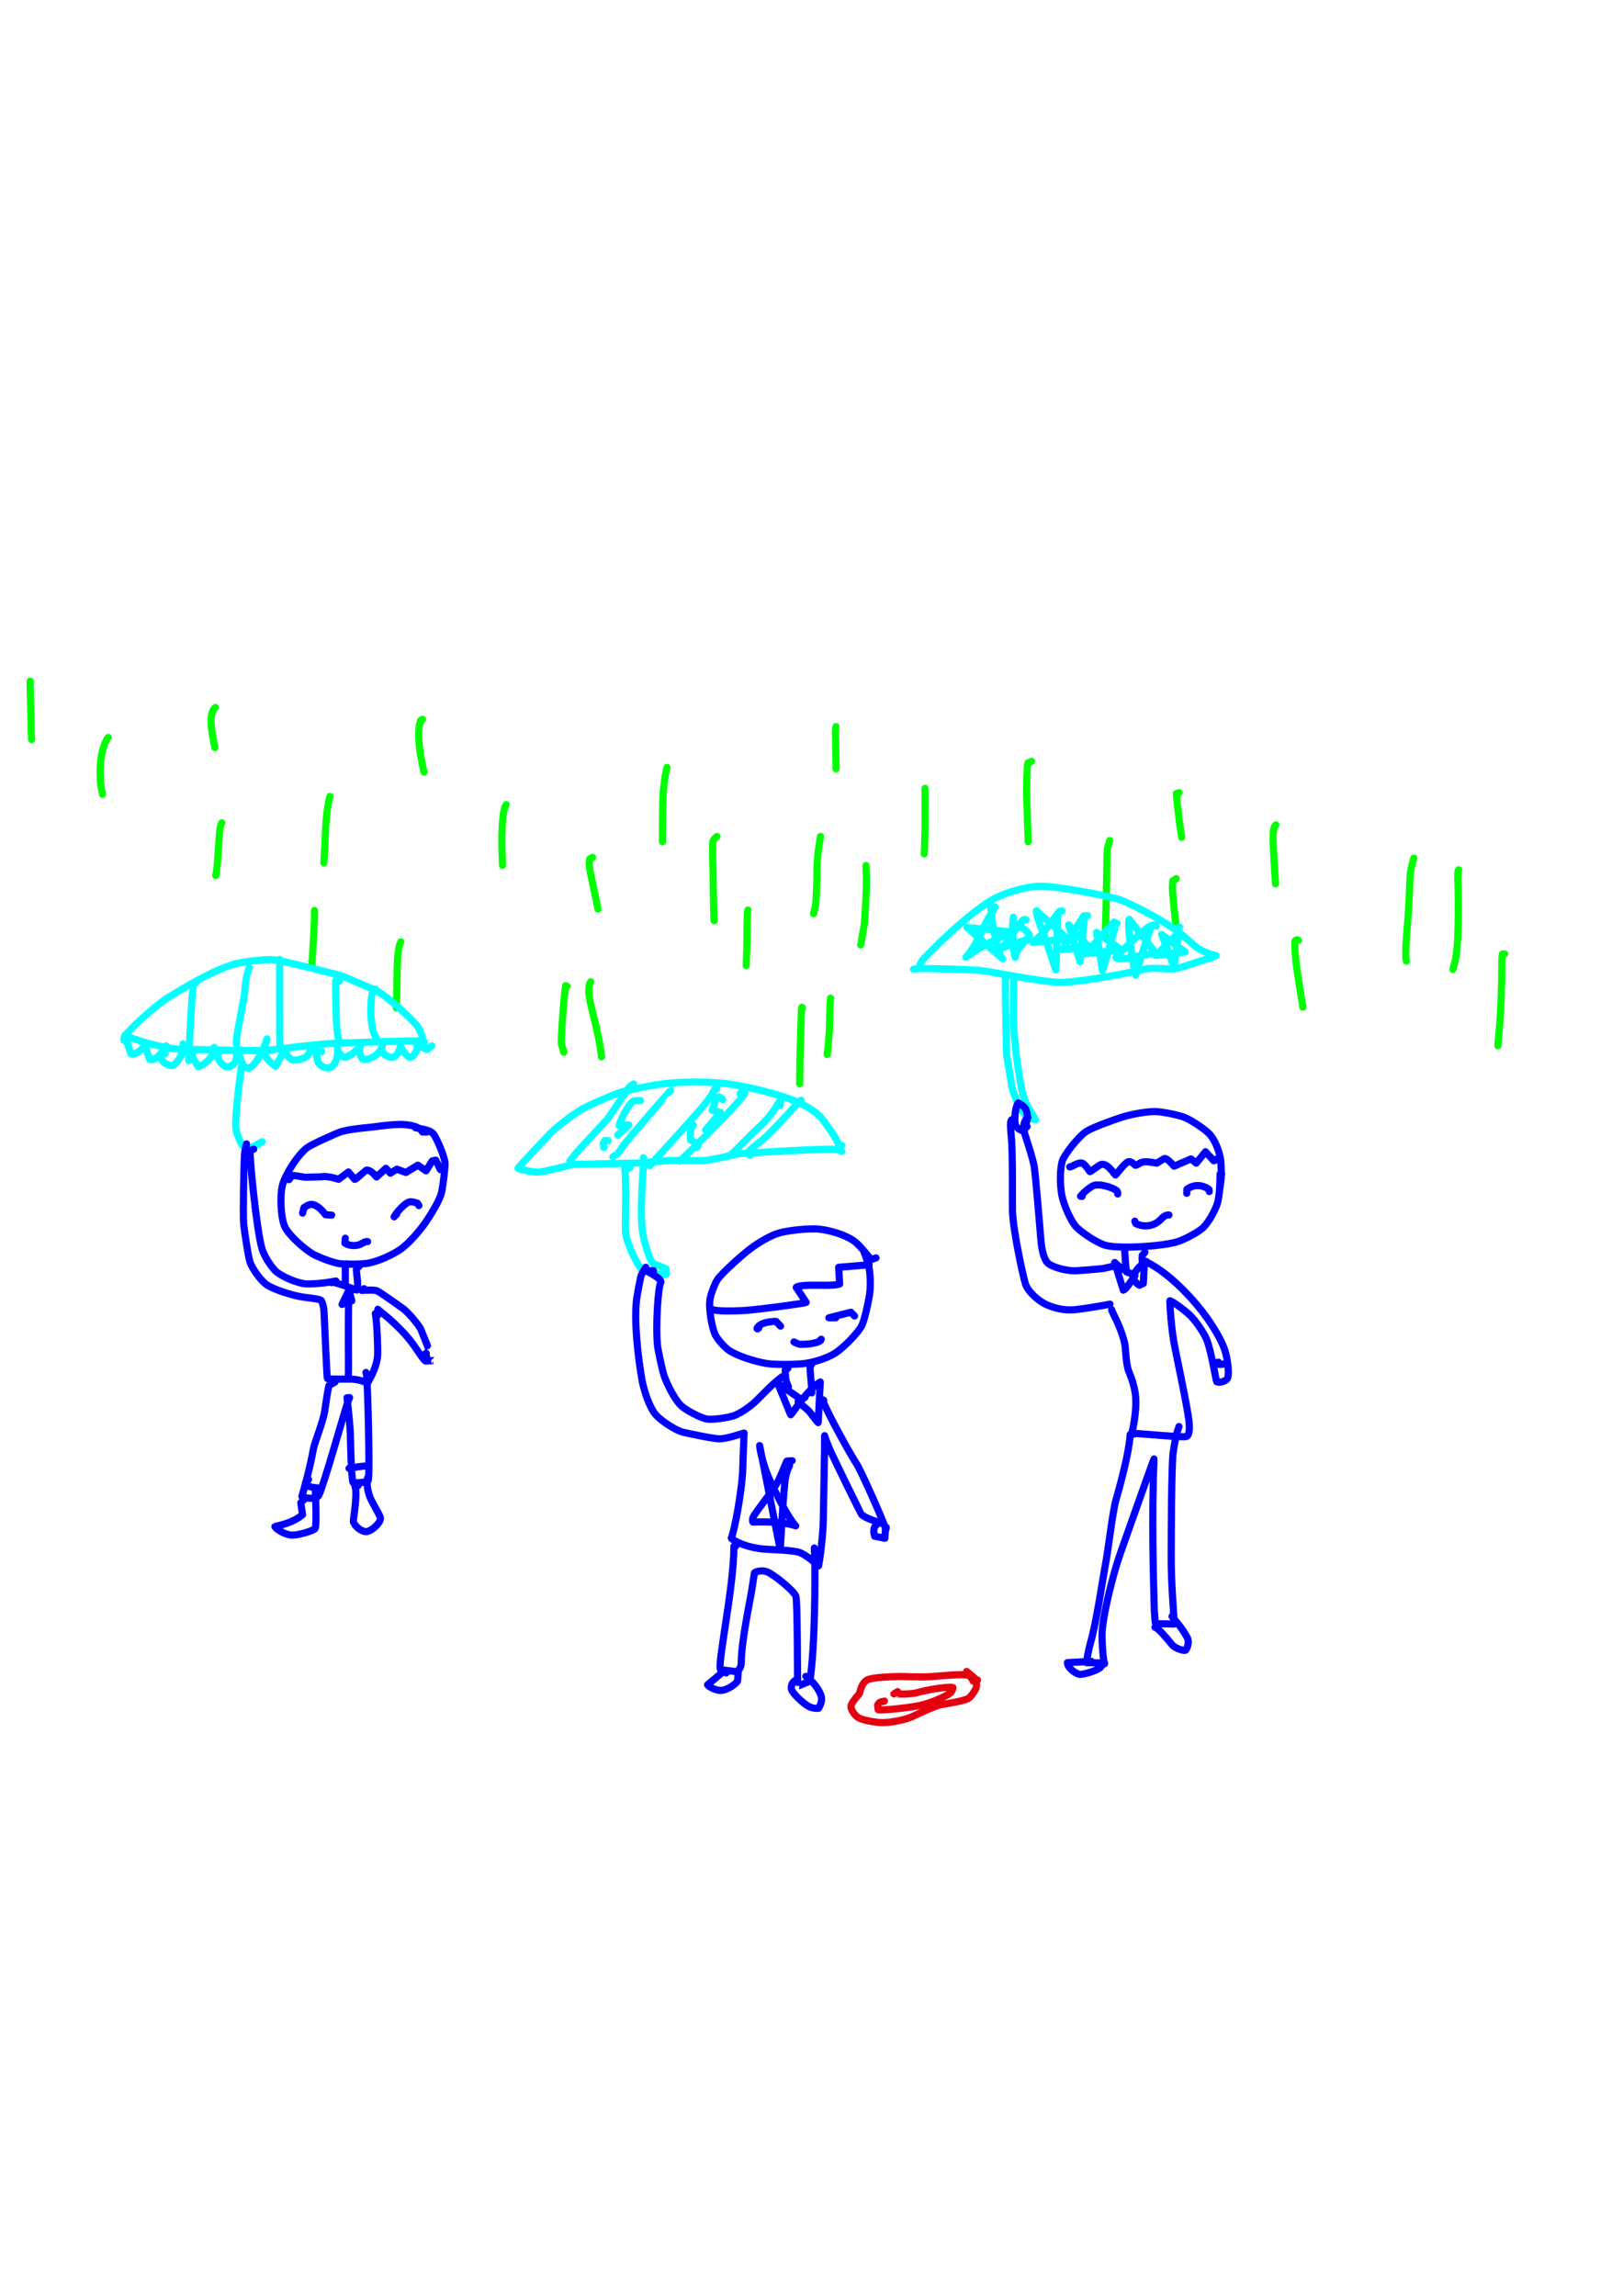 <?xml version="1.0" encoding="UTF-8" standalone="no"?>
<!DOCTYPE svg PUBLIC "-//W3C//DTD SVG 1.1//EN" "http://www.w3.org/Graphics/SVG/1.1/DTD/svg11.dtd">
<svg width="128.40" height="181.68" viewBox="0.00 0.00 535.00 757.00" xmlns="http://www.w3.org/2000/svg" xmlns:xlink="http://www.w3.org/1999/xlink">
<g stroke-linecap="round" id="143">
<path d="M9.94,224.54 C9.94,224.91 9.96,226.33 9.97,227.43 C10.05,230.33 10.21,236.09 10.25,238.92 C10.27,240.83 10.30,241.95 10.41,243.81" fill="none" stroke="rgb(0, 255, 0)" stroke-width="2.36" stroke-opacity="1.00" stroke-linejoin="round"/>
<path d="M35.70,243.11 C35.33,243.37 33.34,246.30 33.03,253.07 C32.97,254.72 33.03,256.91 33.18,258.36 C33.31,259.52 33.52,260.67 33.79,261.84" fill="none" stroke="rgb(0, 255, 0)" stroke-width="2.36" stroke-opacity="1.00" stroke-linejoin="round"/>
<path d="M73.13,271.26 C72.57,271.93 72.31,274.13 72.00,280.03 C71.91,281.61 71.63,285.08 71.45,286.57 C71.39,287.11 71.28,287.79 71.12,288.63" fill="none" stroke="rgb(0, 255, 0)" stroke-width="2.36" stroke-opacity="1.00" stroke-linejoin="round"/>
<path d="M71.03,233.22 C70.00,233.88 69.42,235.76 69.60,238.87 C69.76,241.11 70.32,244.02 70.83,246.47" fill="none" stroke="rgb(0, 255, 0)" stroke-width="2.36" stroke-opacity="1.00" stroke-linejoin="round"/>
<path d="M108.77,262.57 C107.57,266.41 107.29,273.69 107.12,277.77 C107.01,279.90 106.83,283.23 106.76,284.43" fill="none" stroke="rgb(0, 255, 0)" stroke-width="2.36" stroke-opacity="1.00" stroke-linejoin="round"/>
<path d="M103.68,302.10 C103.68,302.10 103.68,300.16 103.68,300.16 C103.66,301.88 103.62,304.36 103.54,305.74 C103.21,311.35 102.84,317.81 102.80,318.65" fill="none" stroke="rgb(0, 255, 0)" stroke-width="2.36" stroke-opacity="1.00" stroke-linejoin="round"/>
<path d="M132.13,310.49 C130.92,312.86 130.93,317.73 130.84,324.54 C130.81,326.28 130.74,329.81 130.70,331.01 C130.68,331.36 130.66,331.79 130.63,332.30" fill="none" stroke="rgb(0, 255, 0)" stroke-width="2.36" stroke-opacity="1.00" stroke-linejoin="round"/>
<path d="M139.32,237.12 C139.32,237.12 138.72,237.42 138.72,237.42 C137.82,239.18 137.92,243.40 138.29,246.53 C138.67,249.72 139.54,253.61 139.76,254.54" fill="none" stroke="rgb(0, 255, 0)" stroke-width="2.36" stroke-opacity="1.00" stroke-linejoin="round"/>
<path d="M166.87,265.27 C165.48,266.96 165.35,275.24 165.44,279.68 C165.50,281.31 165.60,284.11 165.64,285.29" fill="none" stroke="rgb(0, 255, 0)" stroke-width="2.36" stroke-opacity="1.00" stroke-linejoin="round"/>
<path d="M195.32,282.64 C195.32,282.64 194.42,283.17 194.42,283.17 C194.11,283.78 194.14,285.24 194.63,287.80 C194.78,288.61 195.76,293.16 196.16,295.02 C196.46,296.47 196.94,298.79 197.12,299.67" fill="none" stroke="rgb(0, 255, 0)" stroke-width="2.36" stroke-opacity="1.00" stroke-linejoin="round"/>
<path d="M186.93,325.16 C186.93,325.16 186.48,324.94 186.48,324.94 C186.02,326.76 184.82,342.63 185.07,344.12 C185.15,344.55 185.40,345.47 185.84,346.88" fill="none" stroke="rgb(0, 255, 0)" stroke-width="2.36" stroke-opacity="1.00" stroke-linejoin="round"/>
<path d="M194.72,323.67 C193.83,325.05 193.81,327.48 195.04,332.49 C195.88,335.82 197.39,341.90 197.93,345.68 C198.06,346.58 198.18,347.48 198.30,348.39" fill="none" stroke="rgb(0, 255, 0)" stroke-width="2.36" stroke-opacity="1.00" stroke-linejoin="round"/>
<path d="M219.87,252.99 C219.16,255.70 218.66,259.80 218.53,262.82 C218.40,265.97 218.38,272.21 218.38,274.91 C218.38,275.78 218.38,276.65 218.38,277.52" fill="none" stroke="rgb(0, 255, 0)" stroke-width="2.36" stroke-opacity="1.00" stroke-linejoin="round"/>
<path d="M236.35,275.75 C236.15,275.90 235.13,276.73 235.00,277.32 C234.78,278.33 234.98,285.82 235.06,288.93 C235.15,296.46 235.33,302.17 235.38,303.52" fill="none" stroke="rgb(0, 255, 0)" stroke-width="2.36" stroke-opacity="1.00" stroke-linejoin="round"/>
<path d="M246.53,300.01 C246.18,301.64 246.25,308.10 246.23,310.03 C246.20,312.07 246.01,317.29 245.98,318.28" fill="none" stroke="rgb(0, 255, 0)" stroke-width="2.36" stroke-opacity="1.00" stroke-linejoin="round"/>
<path d="M264.50,332.35 C264.50,332.35 264.50,332.20 264.50,332.20 C264.50,332.20 264.35,332.05 264.35,332.05 C264.23,332.08 264.17,332.68 264.11,334.89 C264.01,338.28 263.79,345.51 263.68,349.37 C263.64,351.95 263.60,355.90 263.60,357.28" fill="none" stroke="rgb(0, 255, 0)" stroke-width="2.36" stroke-opacity="1.00" stroke-linejoin="round"/>
<path d="M273.78,329.06 C273.43,333.03 273.51,336.74 273.40,339.35 C273.33,340.76 273.09,344.04 272.93,345.57 C272.87,346.09 272.78,346.77 272.66,347.62" fill="none" stroke="rgb(0, 255, 0)" stroke-width="2.36" stroke-opacity="1.00" stroke-linejoin="round"/>
<path d="M285.46,285.33 C285.48,286.98 285.55,288.32 285.61,289.17 C285.72,291.76 285.14,303.18 284.86,304.91 C284.56,306.66 283.99,309.96 283.72,311.50" fill="none" stroke="rgb(0, 255, 0)" stroke-width="2.36" stroke-opacity="1.00" stroke-linejoin="round"/>
<path d="M270.49,275.75 C270.22,277.10 269.31,282.32 269.30,286.54 C269.30,290.17 269.05,296.91 268.90,297.90 C268.81,298.47 268.57,299.58 268.18,301.24" fill="none" stroke="rgb(0, 255, 0)" stroke-width="2.36" stroke-opacity="1.00" stroke-linejoin="round"/>
<path d="M275.58,239.51 C275.30,239.98 275.41,242.67 275.47,243.77 C275.51,244.79 275.58,252.50 275.58,253.47" fill="none" stroke="rgb(0, 255, 0)" stroke-width="2.36" stroke-opacity="1.00" stroke-linejoin="round"/>
<path d="M304.93,259.88 C304.92,262.44 304.93,268.33 304.94,271.67 C304.94,275.00 304.72,280.14 304.66,281.49" fill="none" stroke="rgb(0, 255, 0)" stroke-width="2.36" stroke-opacity="1.00" stroke-linejoin="round"/>
<path d="M340.02,250.99 C340.02,250.99 338.80,251.56 338.80,251.56 C338.44,253.42 338.43,258.84 338.43,262.06 C338.53,266.12 338.78,273.84 338.93,277.51" fill="none" stroke="rgb(0, 255, 0)" stroke-width="2.36" stroke-opacity="1.00" stroke-linejoin="round"/>
<path d="M365.80,277.09 C365.35,278.52 365.09,279.48 365.00,279.99 C364.85,280.82 364.68,299.48 364.44,304.88 C364.38,306.13 364.32,307.39 364.26,308.64" fill="none" stroke="rgb(0, 255, 0)" stroke-width="2.36" stroke-opacity="1.00" stroke-linejoin="round"/>
<path d="M387.72,289.66 C387.72,289.66 386.59,290.40 386.59,290.40 C386.42,291.80 386.44,293.27 386.70,296.06 C386.88,298.02 387.21,301.34 387.35,302.70 C387.48,303.99 387.63,304.86 387.88,306.00" fill="none" stroke="rgb(0, 255, 0)" stroke-width="2.36" stroke-opacity="1.00" stroke-linejoin="round"/>
<path d="M388.69,261.30 C388.69,261.30 387.75,261.59 387.75,261.59 C387.96,264.36 388.83,271.58 388.94,272.33 C389.14,273.56 389.34,274.78 389.54,276.01" fill="none" stroke="rgb(0, 255, 0)" stroke-width="2.36" stroke-opacity="1.00" stroke-linejoin="round"/>
<path d="M420.59,271.94 C419.72,272.77 419.57,274.03 419.68,278.36 C419.83,281.71 420.25,288.20 420.46,291.39" fill="none" stroke="rgb(0, 255, 0)" stroke-width="2.36" stroke-opacity="1.00" stroke-linejoin="round"/>
<path d="M428.00,309.97 C428.00,309.97 427.52,309.81 427.52,309.81 C427.52,309.81 426.88,310.15 426.88,310.15 C426.65,312.73 427.18,317.51 427.68,320.71 C428.31,324.68 429.20,330.34 429.46,332.02" fill="none" stroke="rgb(0, 255, 0)" stroke-width="2.36" stroke-opacity="1.00" stroke-linejoin="round"/>
<path d="M466.03,282.89 C465.23,285.82 464.88,287.47 464.81,288.96 C464.72,290.82 464.43,299.01 464.09,303.00 C463.15,313.66 463.35,315.51 463.58,316.85" fill="none" stroke="rgb(0, 255, 0)" stroke-width="2.36" stroke-opacity="1.00" stroke-linejoin="round"/>
<path d="M480.86,286.76 C480.58,286.95 480.49,287.84 480.57,290.20 C480.88,300.10 480.67,311.02 480.01,315.00 C479.77,316.39 479.27,318.46 478.94,319.59" fill="none" stroke="rgb(0, 255, 0)" stroke-width="2.36" stroke-opacity="1.00" stroke-linejoin="round"/>
<path d="M496.01,314.48 C496.01,314.48 495.28,314.48 495.28,314.48 C495.15,314.75 495.05,315.90 495.04,317.70 C495.07,325.35 494.70,333.17 494.38,337.27 C494.21,339.25 493.90,343.00 493.75,344.77" fill="none" stroke="rgb(0, 255, 0)" stroke-width="2.36" stroke-opacity="1.00" stroke-linejoin="round"/>
<path d="M139.88,343.48 C139.88,343.48 139.24,345.10 139.24,345.10 C139.72,343.64 139.20,340.63 137.68,338.43 C135.92,335.98 127.10,327.90 123.60,326.34 C119.05,324.42 113.31,321.90 112.16,321.55 C106.26,320.15 92.49,316.40 89.20,316.33 C87.12,316.29 80.42,316.99 77.81,317.69 C71.85,319.32 64.76,323.09 55.28,328.94 C51.03,331.59 41.69,340.22 40.94,341.90 C40.83,342.16 40.80,342.53 40.86,342.99" fill="none" stroke="rgb(0, 255, 255)" stroke-width="2.36" stroke-opacity="1.00" stroke-linejoin="round"/>
<path d="M137.95,343.16 C132.80,343.11 119.73,343.64 114.24,343.80 C105.41,343.81 91.16,346.14 86.55,346.35 C84.40,346.43 60.36,345.92 58.81,345.84 C53.27,345.51 44.61,342.85 41.16,341.35 C41.16,341.35 43.13,347.42 43.13,347.42 C44.74,347.97 47.06,345.68 47.79,344.60 C47.79,344.60 49.31,349.22 49.31,349.22 C51.40,350.07 53.87,346.39 54.68,344.77 C54.68,344.77 54.73,345.52 54.73,345.52" fill="none" stroke="rgb(0, 255, 255)" stroke-width="2.36" stroke-opacity="1.00" stroke-linejoin="round"/>
<path d="M54.48,347.35 C54.48,347.35 53.35,347.42 53.35,347.42 C53.06,348.51 53.18,349.42 53.90,350.12 C54.58,350.77 56.08,351.38 56.81,351.25 C58.11,350.98 60.11,347.90 60.73,345.06 C60.73,345.06 60.31,344.14 60.31,344.14" fill="none" stroke="rgb(0, 255, 255)" stroke-width="2.36" stroke-opacity="1.00" stroke-linejoin="round"/>
<path d="M63.50,347.03 C63.50,347.03 62.53,347.03 62.53,347.03 C62.53,347.03 65.34,351.58 65.34,351.58 C66.97,351.45 69.73,348.82 70.20,347.35 C70.30,347.04 70.44,346.34 70.62,345.26" fill="none" stroke="rgb(0, 255, 255)" stroke-width="2.36" stroke-opacity="1.00" stroke-linejoin="round"/>
<path d="M72.20,347.03 C72.20,347.03 71.56,347.58 71.56,347.58 C71.75,349.67 73.75,351.80 75.17,351.76 C75.89,351.70 76.98,350.96 77.45,350.22 C77.86,349.54 78.10,348.15 78.28,345.95 C78.28,345.95 77.93,347.14 77.93,347.14" fill="none" stroke="rgb(0, 255, 255)" stroke-width="2.36" stroke-opacity="1.00" stroke-linejoin="round"/>
<path d="M79.29,346.06 C79.29,346.06 78.49,347.12 78.49,347.12 C78.49,347.12 80.43,351.77 80.43,351.77 C80.43,351.77 82.07,352.17 82.07,352.17 C85.27,350.46 87.63,343.82 87.99,342.52" fill="none" stroke="rgb(0, 255, 255)" stroke-width="2.36" stroke-opacity="1.00" stroke-linejoin="round"/>
<path d="M87.99,345.74 C87.58,346.54 87.34,347.16 87.35,347.59 C87.40,348.87 90.71,351.66 90.89,351.50 C90.89,351.50 93.82,346.17 93.82,346.17 C94.04,346.63 94.20,346.93 94.28,347.09 C94.51,347.52 94.81,348.58 96.30,349.33 C97.22,349.78 100.00,349.18 101.09,348.21 C102.04,347.33 102.48,345.92 102.61,345.28 C102.61,345.28 102.76,345.27 102.76,345.27" fill="none" stroke="rgb(0, 255, 255)" stroke-width="2.36" stroke-opacity="1.00" stroke-linejoin="round"/>
<path d="M106.04,346.71 C105.28,346.73 104.89,346.69 104.53,346.55 C104.45,346.51 104.34,346.47 104.21,346.43 C104.09,347.03 104.36,348.74 104.88,350.15 C105.43,351.58 107.97,352.60 109.24,351.71 C111.69,349.90 111.35,345.99 111.20,345.27 C111.30,346.88 112.46,348.39 113.57,348.54 C114.73,348.62 117.81,346.32 118.76,344.82 C118.34,345.84 118.63,348.41 119.46,349.08 C120.31,349.71 123.32,348.79 124.90,346.91 C125.56,346.12 126.17,344.81 126.14,344.59 C125.62,344.88 125.70,346.21 126.18,346.97 C126.81,347.94 128.79,348.91 129.91,348.41 C131.01,347.87 131.99,345.60 131.97,344.67 C132.15,345.71 134.10,348.33 134.99,348.53 C136.01,348.68 137.00,347.16 137.40,345.98 C137.53,345.58 137.76,344.76 138.09,343.50" fill="none" stroke="rgb(0, 255, 255)" stroke-width="2.36" stroke-opacity="1.00" stroke-linejoin="round"/>
<path d="M138.59,344.45 C138.59,344.45 137.38,344.45 137.38,344.45 C137.38,344.45 140.71,345.99 140.71,345.99 C140.71,345.99 142.36,344.78 142.36,344.78" fill="none" stroke="rgb(0, 255, 255)" stroke-width="2.36" stroke-opacity="1.00" stroke-linejoin="round"/>
<path d="M123.77,326.08 C123.77,326.08 123.12,326.24 123.12,326.24 C122.37,327.16 122.10,332.23 122.30,335.45 C122.41,336.92 122.76,339.30 123.12,340.32 C123.28,340.78 123.64,341.52 124.21,342.56" fill="none" stroke="rgb(0, 255, 255)" stroke-width="2.36" stroke-opacity="1.00" stroke-linejoin="round"/>
<path d="M111.84,323.50 C111.84,323.50 110.71,323.24 110.71,323.24 C110.53,324.00 110.70,328.62 110.84,335.37 C110.90,337.48 111.13,340.17 111.36,341.46 C111.43,341.79 111.53,342.21 111.69,342.71" fill="none" stroke="rgb(0, 255, 255)" stroke-width="2.36" stroke-opacity="1.00" stroke-linejoin="round"/>
<path d="M92.83,317.06 C92.78,316.92 92.73,316.81 92.67,316.73 C92.60,316.66 92.44,316.52 92.18,316.30 C92.18,323.64 92.18,343.79 92.24,344.19 C92.29,344.56 92.45,345.03 92.73,345.62" fill="none" stroke="rgb(0, 255, 255)" stroke-width="2.36" stroke-opacity="1.00" stroke-linejoin="round"/>
<path d="M82.19,318.99 C81.14,321.12 80.76,325.24 80.63,327.45 C80.32,329.62 78.12,340.92 78.02,341.78 C77.97,342.28 77.93,343.09 77.90,344.22" fill="none" stroke="rgb(0, 255, 255)" stroke-width="2.36" stroke-opacity="1.00" stroke-linejoin="round"/>
<path d="M64.79,323.82 C64.79,323.82 63.82,324.56 63.82,324.56 C63.23,326.90 62.60,340.68 62.33,346.85 C62.29,347.77 62.25,348.69 62.21,349.61" fill="none" stroke="rgb(0, 255, 255)" stroke-width="2.36" stroke-opacity="1.00" stroke-linejoin="round"/>
<path d="M79.94,351.54 C79.94,351.54 79.94,350.74 79.94,350.74 C79.94,350.74 79.78,350.61 79.78,350.61 C79.64,350.70 77.34,367.55 77.74,371.89 C77.89,373.40 79.06,376.33 79.85,377.53 C80.23,378.06 81.71,378.74 82.26,378.61 C82.75,378.47 85.45,376.91 86.38,376.36" fill="none" stroke="rgb(0, 255, 255)" stroke-width="2.36" stroke-opacity="1.00" stroke-linejoin="round"/>
<path d="M277.50,377.65 C277.23,377.65 276.96,377.65 276.69,377.65 C276.64,377.65 276.58,377.65 276.53,377.65 C275.90,375.76 274.48,373.56 271.65,369.67 C269.68,367.04 267.32,365.47 263.34,363.54 C257.44,360.74 244.94,357.77 238.18,357.11 C233.15,356.63 225.07,356.45 218.24,357.35 C214.12,357.90 206.67,359.42 204.01,360.26 C202.23,360.83 193.88,364.45 191.82,365.65 C189.79,366.84 184.41,370.66 181.68,373.36 C180.48,374.56 170.88,384.75 170.73,385.16 C170.85,385.36 175.60,386.56 177.67,386.41 C180.13,386.20 188.02,383.97 189.38,383.84 C189.70,383.82 208.68,383.45 209.54,383.44 C211.78,383.41 219.43,382.66 220.59,382.59 C222.80,382.48 230.15,382.73 232.46,382.56 C234.11,382.42 240.71,381.02 243.61,380.35 C244.22,380.23 274.48,378.40 276.06,378.94 C276.22,379.00 276.70,379.21 277.50,379.58" fill="none" stroke="rgb(0, 255, 255)" stroke-width="2.36" stroke-opacity="1.00" stroke-linejoin="round"/>
<path d="M257.19,364.43 C257.19,364.43 257.19,362.68 257.19,362.68 C255.35,365.91 253.24,368.76 250.82,371.00 C247.91,373.66 241.56,380.22 240.72,380.88 C240.72,380.88 241.28,380.34 241.28,380.34" fill="none" stroke="rgb(0, 255, 255)" stroke-width="2.36" stroke-opacity="1.00" stroke-linejoin="round"/>
<path d="M247.20,380.87 C247.20,380.87 246.56,380.29 246.56,380.29 C246.55,379.47 249.25,377.37 251.17,375.92 C254.79,372.96 262.24,364.27 264.04,362.71 C264.04,362.71 263.55,362.99 263.55,362.99" fill="none" stroke="rgb(0, 255, 255)" stroke-width="2.36" stroke-opacity="1.00" stroke-linejoin="round"/>
<path d="M243.98,360.56 C243.98,360.56 244.54,359.92 244.54,359.92 C244.54,359.92 245.49,360.05 245.49,360.05 C246.51,361.02 226.45,380.65 224.53,382.32 C224.32,382.50 224.15,382.66 224.00,382.80" fill="none" stroke="rgb(0, 255, 255)" stroke-width="2.36" stroke-opacity="1.00" stroke-linejoin="round"/>
<path d="M236.24,358.95 C236.24,358.95 236.24,357.66 236.24,357.66 C235.80,358.83 234.83,360.61 233.70,362.23 C231.02,366.06 215.82,382.35 214.16,384.27 C214.16,384.27 214.91,383.52 214.91,383.52" fill="none" stroke="rgb(0, 255, 255)" stroke-width="2.36" stroke-opacity="1.00" stroke-linejoin="round"/>
<path d="M211.11,362.82 C209.58,362.82 209.03,362.84 208.80,362.99 C206.58,364.52 204.40,369.84 204.10,370.98 C204.10,370.98 207.28,370.83 207.28,370.83 C207.04,371.27 206.01,372.09 205.60,372.43 C205.29,372.70 204.62,373.29 203.61,374.21" fill="none" stroke="rgb(0, 255, 255)" stroke-width="2.36" stroke-opacity="1.00" stroke-linejoin="round"/>
<path d="M200.47,376.03 C200.47,376.03 199.34,376.03 199.34,376.03 C198.93,376.61 198.78,376.96 198.86,377.40 C198.92,377.70 198.98,378.01 199.04,378.31" fill="none" stroke="rgb(0, 255, 255)" stroke-width="2.36" stroke-opacity="1.00" stroke-linejoin="round"/>
<path d="M238.18,362.50 C238.18,362.50 237.31,361.69 237.31,361.69 C237.31,361.69 236.19,361.74 236.19,361.74 C236.19,361.74 234.74,365.99 234.74,365.99 C234.74,365.99 237.44,366.71 237.44,366.71 C237.44,366.71 232.60,372.53 232.60,372.53" fill="none" stroke="rgb(0, 255, 255)" stroke-width="2.36" stroke-opacity="1.00" stroke-linejoin="round"/>
<path d="M228.51,370.88 C228.26,371.24 228.10,371.49 228.03,371.61 C227.56,372.51 227.54,374.06 227.61,375.81 C227.61,375.81 230.23,377.19 230.23,377.19 C230.23,377.19 229.80,378.18 229.80,378.18" fill="none" stroke="rgb(0, 255, 255)" stroke-width="2.36" stroke-opacity="1.00" stroke-linejoin="round"/>
<path d="M220.45,360.24 C220.45,360.24 221.10,359.44 221.10,359.44 C221.07,359.44 207.14,375.26 205.40,377.77 C204.92,378.54 203.96,380.01 203.38,380.48 C203.18,380.64 202.72,380.94 202.01,381.38" fill="none" stroke="rgb(0, 255, 255)" stroke-width="2.36" stroke-opacity="1.00" stroke-linejoin="round"/>
<path d="M208.85,357.34 C208.20,357.72 207.58,358.16 207.17,358.74 C205.42,361.37 200.92,367.89 200.31,368.84 C200.14,369.11 191.45,378.28 190.01,380.03 C189.28,380.92 188.56,381.82 187.83,382.72" fill="none" stroke="rgb(0, 255, 255)" stroke-width="2.36" stroke-opacity="1.00" stroke-linejoin="round"/>
<path d="M207.56,385.06 C207.56,385.06 205.95,385.06 205.95,385.06 C206.58,391.50 205.96,404.35 206.21,406.40 C206.71,410.34 210.20,417.24 211.57,418.45 C212.78,419.44 218.92,420.64 219.57,420.10 C219.57,420.10 219.53,418.23 219.53,418.23 C218.48,417.78 215.59,416.72 215.40,416.62 C214.38,416.04 212.50,410.17 211.87,406.62 C210.69,399.68 212.16,384.40 212.18,383.28 C212.18,382.93 212.16,382.38 212.11,381.64" fill="none" stroke="rgb(0, 255, 255)" stroke-width="2.36" stroke-opacity="1.00" stroke-linejoin="round"/>
<path d="M399.28,315.82 C399.82,315.54 400.47,315.14 400.71,315.03 C400.78,315.00 400.83,315.00 400.86,315.03 C400.81,315.02 397.07,314.31 394.04,312.01 C393.53,311.62 389.66,308.03 387.35,306.41 C382.01,302.70 371.85,297.42 368.84,296.51 C363.64,294.95 347.85,292.08 342.81,292.16 C338.59,292.27 332.82,293.79 328.32,295.97 C319.61,300.32 304.89,315.42 304.08,316.56 C303.91,316.80 303.63,317.25 303.25,317.92" fill="none" stroke="rgb(0, 255, 255)" stroke-width="2.36" stroke-opacity="1.00" stroke-linejoin="round"/>
<path d="M399.02,315.82 C399.02,315.82 397.32,316.30 397.32,316.30 C396.50,316.51 389.24,319.15 386.86,319.40 C385.39,319.54 380.13,318.93 377.63,319.44 C367.35,321.81 354.22,323.87 349.69,323.85 C343.38,323.80 327.72,320.43 322.82,319.89 C319.35,319.53 303.96,319.26 303.51,319.28 C303.21,319.29 302.42,319.37 301.14,319.50" fill="none" stroke="rgb(0, 255, 255)" stroke-width="2.36" stroke-opacity="1.00" stroke-linejoin="round"/>
<path d="M327.98,298.98 C328.05,299.36 326.09,301.82 324.39,305.42 C321.79,310.91 320.01,313.98 318.41,315.57 C318.45,315.61 322.27,312.84 324.29,311.72 C326.27,310.64 333.04,307.47 333.16,307.22 C333.16,307.22 318.75,305.72 318.75,305.72 C318.75,305.72 330.55,316.12 330.55,316.12 C329.21,315.29 327.44,306.53 327.21,304.66 C327.00,302.73 326.61,299.16 326.43,297.51" fill="none" stroke="rgb(0, 255, 255)" stroke-width="2.36" stroke-opacity="1.00" stroke-linejoin="round"/>
<path d="M334.03,302.40 C334.04,302.79 334.02,302.97 333.90,303.61 C333.75,304.46 333.83,312.38 334.43,314.88 C334.50,315.17 334.59,315.42 334.69,315.62 C334.74,315.35 334.79,315.07 334.84,314.77 C335.23,312.64 338.62,309.54 339.42,308.71 C339.05,306.72 335.70,305.22 335.58,305.13 C335.58,305.13 336.66,304.24 336.66,304.24" fill="none" stroke="rgb(0, 255, 255)" stroke-width="2.36" stroke-opacity="1.00" stroke-linejoin="round"/>
<path d="M338.24,303.19 C337.97,303.20 337.53,303.18 337.38,303.19 C336.98,303.24 332.09,310.37 330.34,312.49 C330.34,312.49 338.51,309.75 338.51,309.75 C338.51,309.75 338.46,310.08 338.46,310.08" fill="none" stroke="rgb(0, 255, 255)" stroke-width="2.36" stroke-opacity="1.00" stroke-linejoin="round"/>
<path d="M350.08,300.30 C350.08,300.30 349.24,300.42 349.24,300.42 C347.76,302.26 345.13,306.16 343.35,308.02 C343.04,308.33 340.69,310.57 340.57,310.71 C340.57,310.71 351.84,309.48 351.84,309.48 C351.84,309.48 341.65,300.26 341.65,300.26 C341.23,300.99 344.27,308.66 344.97,310.60 C345.56,312.26 347.65,318.80 348.04,319.74 C348.17,319.72 348.55,302.65 348.58,302.51 C348.63,302.28 348.81,301.65 349.11,300.63" fill="none" stroke="rgb(0, 255, 255)" stroke-width="2.36" stroke-opacity="1.00" stroke-linejoin="round"/>
<path d="M358.50,301.87 C358.50,301.87 357.25,301.91 357.25,301.91 C357.25,301.91 350.23,312.99 350.23,312.99 C350.23,312.99 358.99,312.34 358.99,312.34 C358.99,312.34 352.28,304.89 352.28,304.89 C352.28,304.89 356.04,317.02 356.04,317.02 C356.04,317.02 357.42,303.02 357.42,303.02" fill="none" stroke="rgb(0, 255, 255)" stroke-width="2.36" stroke-opacity="1.00" stroke-linejoin="round"/>
<path d="M368.23,304.50 C368.23,304.50 367.17,303.98 367.17,303.98 C367.17,303.98 357.82,314.42 357.82,314.42 C357.82,314.42 369.58,313.10 369.58,313.10 C369.58,313.10 361.46,307.41 361.46,307.41 C361.46,307.41 363.39,319.96 363.39,319.96 C363.80,319.15 365.40,313.30 366.20,310.45 C366.47,309.52 367.06,307.46 367.39,306.32" fill="none" stroke="rgb(0, 255, 255)" stroke-width="2.36" stroke-opacity="1.00" stroke-linejoin="round"/>
<path d="M381.13,305.29 C381.13,305.29 381.13,305.16 381.13,305.16 C380.86,304.76 379.58,304.83 378.14,305.94 C375.35,308.08 370.03,313.12 367.81,315.72 C368.41,316.23 369.47,316.27 372.28,315.74 C379.54,314.42 380.53,314.21 380.85,314.08 C380.85,314.08 372.24,303.06 372.24,303.06 C371.38,304.41 373.62,319.33 374.36,321.47 C374.46,321.49 375.94,315.81 377.40,311.44 C377.99,309.73 379.02,306.80 379.45,305.57" fill="none" stroke="rgb(0, 255, 255)" stroke-width="2.36" stroke-opacity="1.00" stroke-linejoin="round"/>
<path d="M388.23,308.45 C388.23,308.45 387.83,308.19 387.83,308.19 C387.83,308.19 380.98,315.00 380.98,315.00 C380.98,315.00 390.69,313.82 390.69,313.82 C390.69,313.82 382.92,308.07 382.92,308.07 C382.92,308.07 386.88,318.40 386.88,318.40 C387.29,317.39 387.87,312.69 388.25,309.64 C388.44,308.12 388.69,306.08 388.76,305.56" fill="none" stroke="rgb(0, 255, 255)" stroke-width="2.36" stroke-opacity="1.00" stroke-linejoin="round"/>
<path d="M331.40,323.19 C331.40,322.94 331.40,322.70 331.40,322.45 C331.40,322.40 331.40,322.36 331.40,322.31 C331.34,325.50 331.72,346.19 331.83,347.64 C331.90,348.55 333.16,355.48 333.36,357.27 C333.69,359.92 336.05,365.83 338.23,367.73 C339.13,368.50 340.68,369.10 341.32,369.16 C341.44,369.09 338.86,365.30 337.88,362.93 C336.18,358.74 334.04,342.70 334.03,334.38 C334.06,331.02 334.16,323.45 334.16,323.45 C334.18,323.44 334.22,323.35 334.29,323.19" fill="none" stroke="rgb(0, 255, 255)" stroke-width="2.36" stroke-opacity="1.00" stroke-linejoin="round"/>
<path d="M140.64,373.21 C140.64,373.21 139.26,373.18 139.26,373.18 C138.78,372.06 136.95,370.95 132.97,370.71 C131.00,370.61 127.77,370.86 124.36,371.35 C121.65,371.73 114.95,372.13 111.78,373.31 C111.16,373.54 103.06,377.04 101.25,378.35 C98.34,380.52 94.19,386.80 93.11,390.72 C92.20,394.25 92.57,401.72 93.94,404.54 C95.42,407.46 100.28,411.71 103.07,413.37 C104.80,414.39 110.03,416.39 112.06,416.62 C113.51,416.76 118.96,416.88 121.54,416.41 C124.70,415.80 129.66,413.61 132.42,411.58 C135.00,409.64 138.52,405.57 140.37,402.84 C143.01,398.91 145.00,395.36 145.54,393.17 C146.08,390.84 146.75,384.77 146.71,383.48 C146.62,381.59 144.15,375.55 142.91,373.86 C142.20,372.94 140.44,372.44 139.30,372.22 C138.52,372.08 137.74,371.94 136.97,371.80" fill="none" stroke="rgb(0, 0, 255)" stroke-width="2.36" stroke-opacity="1.00" stroke-linejoin="round"/>
<path d="M146.00,385.06 C146.00,385.06 145.15,385.59 145.15,385.59 C145.15,385.59 143.65,382.47 143.65,382.47 C143.65,382.47 142.46,382.74 142.46,382.74 C142.46,382.74 140.44,385.99 140.44,385.99 C140.44,385.99 137.74,384.12 137.74,384.12 C137.74,384.12 133.80,386.54 133.80,386.54 C133.80,386.54 130.84,385.44 130.84,385.44 C130.84,385.44 128.67,386.76 128.67,386.76 C128.67,386.76 127.22,385.15 127.22,385.15 C127.22,385.15 124.12,388.01 124.12,388.01 C123.18,386.88 121.75,385.45 120.65,385.80 C120.58,385.83 117.17,388.88 116.96,388.84 C116.96,388.84 114.86,386.36 114.86,386.36 C114.86,386.36 111.63,388.77 111.63,388.77 C110.78,388.61 108.28,387.56 105.60,387.97 C105.44,387.99 101.08,388.06 100.68,388.12 C100.47,388.16 96.90,387.36 96.28,387.57 C96.28,387.57 95.28,388.89 95.28,388.89" fill="none" stroke="rgb(0, 0, 255)" stroke-width="2.36" stroke-opacity="1.00" stroke-linejoin="round"/>
<path d="M109.32,400.58 C109.32,400.58 107.32,400.46 107.32,400.46 C105.88,398.57 104.49,397.44 103.15,397.08 C102.42,396.89 101.60,397.21 100.20,398.10 C100.20,398.10 99.74,399.92 99.74,399.92" fill="none" stroke="rgb(0, 0, 255)" stroke-width="2.36" stroke-opacity="1.00" stroke-linejoin="round"/>
<path d="M130.76,400.30 C130.51,400.50 130.34,400.64 130.26,400.72 C130.17,400.80 130.06,400.95 129.92,401.15 C130.68,399.72 133.34,396.71 134.88,396.25 C135.56,396.08 136.40,396.24 137.64,396.69 C137.64,396.69 138.08,397.44 138.08,397.44" fill="none" stroke="rgb(0, 0, 255)" stroke-width="2.36" stroke-opacity="1.00" stroke-linejoin="round"/>
<path d="M121.17,409.33 C120.85,409.34 120.46,409.30 120.41,409.33 C120.14,409.45 118.91,410.24 118.15,410.43 C116.52,410.85 114.93,410.58 113.69,409.83 C113.69,409.83 113.83,408.20 113.83,408.20" fill="none" stroke="rgb(0, 0, 255)" stroke-width="2.36" stroke-opacity="1.00" stroke-linejoin="round"/>
<path d="M83.64,378.86 C83.64,378.86 82.47,379.24 82.47,379.24 C82.08,380.04 84.52,405.54 86.39,411.75 C87.16,414.20 89.25,417.45 90.84,419.02 C92.57,420.68 97.83,423.07 100.94,423.26 C102.34,423.33 105.72,423.10 107.35,422.86 C107.86,422.79 108.99,422.60 110.73,422.31" fill="none" stroke="rgb(0, 0, 255)" stroke-width="2.36" stroke-opacity="1.00" stroke-linejoin="round"/>
<path d="M114.68,416.94 C114.68,416.94 114.26,416.66 114.26,416.66 C114.26,416.66 113.83,416.78 113.83,416.78 C113.83,418.03 113.83,420.43 113.83,421.57 C113.83,422.30 113.83,423.02 113.83,423.74" fill="none" stroke="rgb(0, 0, 255)" stroke-width="2.36" stroke-opacity="1.00" stroke-linejoin="round"/>
<path d="M118.35,417.51 C118.35,417.51 117.50,418.21 117.50,418.21 C117.45,418.33 117.45,418.59 117.50,419.00 C118.12,424.28 117.93,425.08 117.65,425.28 C117.50,425.39 111.48,422.87 109.61,422.74 C109.46,422.74 109.35,422.77 109.29,422.85" fill="none" stroke="rgb(0, 0, 255)" stroke-width="2.36" stroke-opacity="1.00" stroke-linejoin="round"/>
<path d="M115.53,425.97 C115.53,425.97 115.10,425.69 115.10,425.69 C115.10,425.69 114.82,425.73 114.82,425.73 C114.82,425.73 112.76,430.03 112.76,430.03 C112.76,430.03 115.97,428.85 115.97,428.85 C115.97,428.85 114.98,425.09 114.98,425.09 C114.68,438.01 114.98,451.42 114.82,453.49 C114.80,453.80 114.75,454.13 114.68,454.47" fill="none" stroke="rgb(0, 0, 255)" stroke-width="2.36" stroke-opacity="1.00" stroke-linejoin="round"/>
<path d="M124.55,433.59 C124.17,433.36 123.93,433.22 123.85,433.17 C123.77,433.11 123.72,433.07 123.71,433.03 C124.28,435.65 124.59,444.79 124.48,446.83 C124.27,450.38 122.24,454.03 121.29,455.73 C121.17,455.95 121.05,456.05 120.94,456.04 C119.74,455.15 117.43,454.62 114.85,454.64 C109.32,454.66 108.18,454.61 107.93,454.47 C107.69,454.10 106.90,432.53 106.73,431.44 C106.52,430.13 106.07,428.79 105.76,428.61 C104.70,428.08 101.06,427.85 98.93,427.45 C95.21,426.74 90.32,425.04 88.14,423.69 C86.15,422.42 83.15,418.36 82.37,415.92 C81.76,413.97 80.60,406.05 80.31,403.44 C80.06,401.09 80.38,381.82 80.67,379.84 C80.74,379.37 80.94,378.46 81.25,377.11" fill="none" stroke="rgb(0, 0, 255)" stroke-width="2.36" stroke-opacity="1.00" stroke-linejoin="round"/>
<path d="M120.04,424.84 C120.04,424.84 119.25,425.41 119.25,425.41 C119.59,425.43 123.09,425.08 124.32,425.55 C125.08,425.87 132.44,431.05 133.20,431.66 C134.54,432.75 137.90,436.53 138.74,438.28 C139.02,438.88 142.83,448.55 142.80,448.54 C142.80,448.54 140.32,448.71 140.32,448.71 C139.81,448.44 138.89,447.14 136.44,443.54 C132.59,438.05 126.61,433.29 124.78,431.87 C124.67,431.78 124.59,431.70 124.55,431.62" fill="none" stroke="rgb(0, 0, 255)" stroke-width="2.36" stroke-opacity="1.00" stroke-linejoin="round"/>
<path d="M140.64,447.13 C140.64,447.13 140.07,447.13 140.07,447.13 C140.07,447.13 139.84,446.71 139.84,446.71 C139.88,446.61 139.93,446.53 140.00,446.47 C140.06,446.41 140.23,446.29 140.49,446.10" fill="none" stroke="rgb(0, 0, 255)" stroke-width="2.36" stroke-opacity="1.00" stroke-linejoin="round"/>
<path d="M110.45,455.60 C110.45,455.60 108.45,456.74 108.45,456.74 C107.96,458.53 107.40,462.84 107.01,465.42 C106.54,468.40 103.64,475.96 103.41,477.20 C102.08,484.47 100.09,491.36 99.50,493.35 C101.71,494.33 104.50,494.01 105.06,493.02 C106.60,490.17 113.84,464.31 114.66,462.17 C114.85,461.69 115.04,461.21 115.22,460.73" fill="none" stroke="rgb(0, 0, 255)" stroke-width="2.36" stroke-opacity="1.00" stroke-linejoin="round"/>
<path d="M101.70,487.76 C101.70,487.76 100.71,488.82 100.71,488.82 C100.71,488.82 100.78,489.55 100.78,489.55 C101.67,489.94 102.34,490.18 102.79,490.29 C103.24,490.39 104.10,490.49 105.37,490.58" fill="none" stroke="rgb(0, 0, 255)" stroke-width="2.36" stroke-opacity="1.00" stroke-linejoin="round"/>
<path d="M114.96,460.96 C114.96,460.96 114.54,460.96 114.54,460.96 C114.54,460.96 114.40,460.80 114.40,460.80 C114.52,462.33 115.37,468.95 115.50,473.19 C115.54,474.66 115.76,487.38 116.39,488.74 C116.52,488.88 120.67,488.88 121.34,488.10 C122.03,487.18 121.20,455.42 120.82,453.18 C120.78,453.00 120.72,452.76 120.63,452.46" fill="none" stroke="rgb(0, 0, 255)" stroke-width="2.36" stroke-opacity="1.00" stroke-linejoin="round"/>
<path d="M116.09,484.09 C115.90,484.09 115.71,484.09 115.53,484.09 C115.37,484.09 115.21,484.09 115.05,484.09 C115.46,484.09 117.40,483.65 118.20,483.53 C118.70,483.46 119.69,483.36 121.17,483.25" fill="none" stroke="rgb(0, 0, 255)" stroke-width="2.36" stroke-opacity="1.00" stroke-linejoin="round"/>
<path d="M118.07,489.74 C118.07,489.74 116.94,489.74 116.94,489.74 C118.04,492.17 116.39,501.07 116.46,501.55 C116.68,502.89 119.06,505.02 120.77,504.92 C122.57,504.77 125.58,501.94 125.41,500.42 C125.26,499.50 122.31,494.76 121.81,493.20 C121.40,491.91 121.15,490.81 121.07,489.91 C121.02,489.38 121.05,488.47 121.17,487.20" fill="none" stroke="rgb(0, 0, 255)" stroke-width="2.36" stroke-opacity="1.00" stroke-linejoin="round"/>
<path d="M100.57,493.97 C100.29,494.25 100.01,494.53 99.73,494.81 C99.59,494.95 99.40,495.15 99.16,495.40 C99.16,495.40 99.72,499.36 99.72,499.36 C96.09,502.45 90.83,503.05 90.62,503.26 C90.98,504.09 93.73,505.81 95.89,506.06 C98.00,506.27 103.12,504.70 103.84,503.96 C104.45,503.25 104.03,493.74 103.99,492.53 C103.98,492.26 103.97,491.98 103.96,491.71" fill="none" stroke="rgb(0, 0, 255)" stroke-width="2.36" stroke-opacity="1.00" stroke-linejoin="round"/>
<path d="M286.50,416.94 C286.50,416.94 286.08,417.23 286.08,417.23 C286.08,417.23 285.65,417.03 285.65,417.03 C285.65,417.03 276.45,417.79 276.45,417.79 C276.45,417.79 276.78,423.28 276.78,423.28 C274.74,423.99 269.61,423.61 266.59,423.71 C263.54,423.82 262.57,424.19 262.46,424.40 C262.46,424.40 265.75,429.36 265.75,429.36 C265.36,429.68 250.15,431.73 245.38,432.03 C241.35,432.24 236.26,432.34 234.64,431.66 C234.62,431.65 234.57,431.61 234.59,431.62" fill="none" stroke="rgb(0, 0, 255)" stroke-width="2.36" stroke-opacity="1.00" stroke-linejoin="round"/>
<path d="M288.76,414.69 C288.76,414.69 287.19,415.23 287.19,415.23 C286.57,414.60 283.59,410.66 281.53,409.13 C278.67,407.07 273.01,405.29 268.84,405.13 C264.78,405.02 258.61,405.83 256.12,406.69 C253.53,407.63 250.23,409.49 247.11,411.85 C244.33,413.97 237.94,419.73 236.50,421.84 C235.64,423.14 234.42,426.34 234.08,428.11 C233.45,431.71 234.87,438.29 235.76,440.02 C236.65,441.67 238.64,443.98 240.23,445.12 C242.90,446.97 248.67,448.82 252.55,449.47 C255.47,449.93 260.88,449.88 264.36,449.60 C267.91,449.27 272.58,447.83 275.36,446.05 C278.14,444.22 282.94,439.33 284.08,437.00 C284.98,435.11 286.12,430.00 286.64,426.72 C287.10,423.64 286.83,418.95 286.25,416.89 C285.89,415.66 285.47,414.46 284.81,412.71" fill="none" stroke="rgb(0, 0, 255)" stroke-width="2.36" stroke-opacity="1.00" stroke-linejoin="round"/>
<path d="M250.11,437.82 C250.11,437.82 249.68,438.10 249.68,438.10 C249.68,438.10 249.54,437.94 249.54,437.94 C250.35,435.80 255.12,435.57 255.84,435.65 C255.84,435.65 257.29,437.20 257.29,437.20" fill="none" stroke="rgb(0, 0, 255)" stroke-width="2.36" stroke-opacity="1.00" stroke-linejoin="round"/>
<path d="M275.50,434.44 C275.50,434.44 273.24,434.44 273.24,434.44 C273.24,434.44 280.46,432.60 280.46,432.60 C280.46,432.60 281.69,433.84 281.69,433.84" fill="none" stroke="rgb(0, 0, 255)" stroke-width="2.36" stroke-opacity="1.00" stroke-linejoin="round"/>
<path d="M270.14,442.05 C270.14,442.05 270.70,441.49 270.70,441.49 C270.67,441.63 270.61,441.76 270.53,441.87 C269.67,442.96 264.41,443.38 263.32,443.11 C263.00,443.03 262.47,442.79 261.72,442.39" fill="none" stroke="rgb(0, 0, 255)" stroke-width="2.36" stroke-opacity="1.00" stroke-linejoin="round"/>
<path d="M259.70,451.08 C259.70,451.08 258.85,451.61 258.85,451.61 C258.89,453.37 258.96,454.69 259.15,455.29 C259.24,455.56 259.48,456.18 259.88,457.15" fill="none" stroke="rgb(0, 0, 255)" stroke-width="2.36" stroke-opacity="1.00" stroke-linejoin="round"/>
<path d="M267.60,449.67 C267.27,450.19 267.08,450.58 267.03,450.86 C266.96,451.29 267.51,456.76 267.55,457.51 C267.57,457.85 267.59,458.40 267.60,459.18" fill="none" stroke="rgb(0, 0, 255)" stroke-width="2.36" stroke-opacity="1.00" stroke-linejoin="round"/>
<path d="M265.34,460.68 C265.34,460.68 263.93,461.24 263.93,461.24 C263.93,461.24 256.35,456.02 256.35,456.02 C256.35,456.02 260.63,466.40 260.63,466.40 C261.01,466.22 264.64,460.60 267.49,457.97 C269.18,456.43 269.77,455.96 270.39,455.59 C270.39,455.59 269.70,468.99 269.70,468.99 C269.26,468.69 267.17,465.73 266.71,465.25 C266.19,464.71 263.79,462.68 263.08,462.09" fill="none" stroke="rgb(0, 0, 255)" stroke-width="2.36" stroke-opacity="1.00" stroke-linejoin="round"/>
<path d="M271.55,461.80 C271.55,461.80 271.55,461.66 271.55,461.66 C271.55,461.66 271.41,461.52 271.41,461.52 C271.41,461.52 271.27,461.65 271.27,461.65 C271.67,463.84 280.39,479.69 282.42,482.69 C283.73,484.63 291.30,501.60 291.86,503.85" fill="none" stroke="rgb(0, 0, 255)" stroke-width="2.36" stroke-opacity="1.00" stroke-linejoin="round"/>
<path d="M292.14,503.56 C292.16,503.75 292.10,504.07 292.00,504.27 C291.98,504.32 291.93,504.38 291.86,504.44 C291.86,504.44 291.68,507.11 291.68,507.11 C291.68,507.11 288.32,506.45 288.32,506.45 C287.22,502.93 289.56,502.13 290.45,502.01 C290.39,501.98 285.41,500.81 283.89,499.15 C283.83,499.09 274.25,479.77 273.06,476.72 C272.35,474.88 272.12,474.22 271.83,473.30 C271.86,477.95 271.51,492.77 271.40,500.60 C271.33,506.35 270.25,514.25 269.82,516.24 C269.07,515.54 265.66,512.46 263.31,511.71 C261.21,511.07 253.78,510.81 252.55,510.74 C245.73,510.30 241.23,507.61 241.07,507.06 C242.36,503.70 244.42,491.61 244.79,485.50 C244.96,479.59 245.29,472.57 245.28,472.44 C245.34,472.32 239.90,474.33 237.10,474.34 C235.01,474.32 226.09,472.40 225.01,472.12 C222.57,471.45 217.87,468.42 215.99,466.18 C214.14,463.93 212.47,459.04 211.71,455.44 C210.10,446.39 208.95,434.70 209.91,427.90 C210.07,426.79 211.00,421.77 211.18,421.05 C211.38,420.28 211.95,419.27 212.86,417.79" fill="none" stroke="rgb(0, 0, 255)" stroke-width="2.36" stroke-opacity="1.00" stroke-linejoin="round"/>
<path d="M215.40,418.92 C215.40,418.92 213.19,418.92 213.19,418.92 C213.21,419.13 216.74,420.79 217.58,421.98 C217.67,422.11 217.77,422.32 217.89,422.62 C216.92,423.78 216.04,437.59 216.77,443.88 C216.92,445.07 218.13,450.97 218.83,453.28 C219.38,455.10 221.92,460.79 224.47,463.36 C225.87,464.73 230.67,467.37 232.97,467.80 C234.92,468.12 240.07,467.38 242.05,466.66 C244.32,465.81 247.59,463.52 249.47,461.61 C251.26,459.80 254.16,456.90 254.85,456.30 C255.25,455.95 256.21,455.15 257.72,453.90" fill="none" stroke="rgb(0, 0, 255)" stroke-width="2.36" stroke-opacity="1.00" stroke-linejoin="round"/>
<path d="M261.11,481.55 C261.11,481.55 259.38,481.67 259.38,481.67 C259.05,482.27 257.25,486.96 256.22,488.81 C255.01,490.98 249.94,497.46 248.69,499.39 C248.02,500.42 247.93,501.06 248.19,501.77 C256.82,501.49 260.76,502.47 262.30,503.02 C260.36,501.32 254.86,490.88 252.91,485.94 C250.98,480.97 250.42,477.14 250.40,476.55 C250.40,476.55 257.16,510.72 257.16,510.72 C257.36,509.67 258.19,491.10 258.98,486.92 C259.35,485.02 259.99,483.42 260.26,483.12 C260.26,483.12 259.70,484.38 259.70,484.38" fill="none" stroke="rgb(0, 0, 255)" stroke-width="2.36" stroke-opacity="1.00" stroke-linejoin="round"/>
<path d="M242.49,509.77 C242.49,509.77 241.92,509.77 241.92,509.77 C242.00,522.81 236.31,549.14 237.53,550.43 C237.53,550.43 243.04,551.13 243.04,551.13 C243.99,550.06 244.35,549.27 244.35,547.94 C244.37,541.37 247.14,528.18 247.75,524.56 C248.10,522.46 248.52,519.45 248.69,518.56 C248.74,518.31 250.91,517.36 252.98,518.23 C255.31,519.23 261.49,524.30 262.33,526.15 C262.94,527.61 262.84,555.91 262.96,555.86 C262.96,555.86 266.93,554.25 266.93,554.25 C268.79,543.02 268.66,517.72 268.59,515.34 C268.56,514.31 268.53,513.28 268.50,512.25 C268.48,511.61 268.46,510.97 268.44,510.33" fill="none" stroke="rgb(0, 0, 255)" stroke-width="2.36" stroke-opacity="1.00" stroke-linejoin="round"/>
<path d="M262.52,553.78 C262.21,553.84 261.83,554.22 261.67,554.35 C261.21,554.74 260.67,555.81 260.89,556.89 C261.20,558.26 264.91,561.70 266.70,562.62 C267.73,563.13 268.85,563.27 269.84,563.15 C270.80,561.48 271.09,560.23 270.60,558.84 C269.83,556.68 267.92,554.55 267.41,554.14 C267.14,553.92 266.55,553.42 265.62,552.65" fill="none" stroke="rgb(0, 0, 255)" stroke-width="2.36" stroke-opacity="1.00" stroke-linejoin="round"/>
<path d="M239.38,551.52 C239.38,551.52 238.82,550.91 238.82,550.91 C238.82,550.91 238.82,550.73 238.82,550.73 C238.82,550.73 233.24,555.43 233.24,555.43 C233.25,555.73 235.48,557.26 237.57,557.28 C239.86,557.27 242.99,554.77 243.11,554.19 C243.17,553.88 243.24,552.99 243.33,551.52" fill="none" stroke="rgb(0, 0, 255)" stroke-width="2.36" stroke-opacity="1.00" stroke-linejoin="round"/>
<path d="M402.70,387.00 C402.70,387.00 402.18,387.04 402.18,387.04 C402.18,388.91 402.10,394.05 401.28,396.77 C400.43,399.49 397.99,403.58 396.24,405.04 C394.39,406.52 390.28,408.75 387.74,409.47 C382.26,410.97 368.72,411.77 364.32,410.51 C361.50,409.67 356.88,406.54 354.93,404.65 C353.11,402.84 350.67,397.42 349.98,393.88 C349.34,390.40 349.39,384.83 350.26,382.51 C351.14,380.28 355.48,374.76 357.96,373.08 C360.15,371.64 366.48,369.42 369.43,368.43 C372.98,367.28 377.80,366.44 380.81,366.45 C383.20,366.49 388.71,367.63 390.60,368.42 C392.85,369.39 397.10,372.16 398.77,373.94 C400.43,375.78 402.00,379.54 402.37,382.44 C402.52,383.75 402.64,387.11 402.56,388.28 C402.50,389.07 402.06,392.19 401.93,393.13" fill="none" stroke="rgb(0, 0, 255)" stroke-width="2.36" stroke-opacity="1.00" stroke-linejoin="round"/>
<path d="M400.91,382.14 C400.73,382.35 400.61,382.48 400.52,382.53 C400.44,382.58 400.29,382.62 400.08,382.66 C400.08,382.66 397.38,379.69 397.38,379.69 C397.38,379.69 394.32,383.45 394.32,383.45 C394.32,383.45 392.58,382.07 392.58,382.07 C392.58,382.07 387.02,384.45 387.02,384.45 C385.63,382.86 384.72,382.05 384.03,381.93 C383.69,381.88 382.03,383.05 381.32,383.46 C380.55,383.40 377.37,382.49 375.86,383.40 C375.50,383.63 374.61,384.21 374.28,384.16 C373.97,383.93 372.85,382.75 371.96,382.97 C370.81,383.31 368.10,387.06 367.70,387.35 C365.41,384.46 364.36,383.61 362.97,383.88 C362.44,384.00 359.50,386.27 359.29,386.27 C359.19,386.24 357.74,383.73 356.65,383.42 C355.60,383.17 353.88,384.23 353.45,384.45 C353.26,384.54 352.99,384.63 352.62,384.70" fill="none" stroke="rgb(0, 0, 255)" stroke-width="2.36" stroke-opacity="1.00" stroke-linejoin="round"/>
<path d="M338.82,368.35 C337.89,368.98 337.03,371.04 337.65,373.30 C337.93,374.30 340.53,381.98 340.94,384.70 C341.37,387.60 342.91,406.15 343.10,408.56 C343.35,411.90 344.07,414.95 345.27,416.28 C346.60,417.67 351.42,419.04 354.67,418.93 C355.54,418.89 362.75,418.34 363.67,418.17 C364.18,418.08 365.35,417.82 367.18,417.40" fill="none" stroke="rgb(0, 0, 255)" stroke-width="2.36" stroke-opacity="1.00" stroke-linejoin="round"/>
<path d="M338.57,371.41 C338.57,371.41 337.29,371.70 337.29,371.70 C337.29,371.70 336.94,372.75 336.94,372.75 C335.77,372.25 335.12,371.74 334.77,370.90 C334.14,369.26 334.81,364.34 335.67,363.60 C337.29,364.43 338.15,365.29 338.45,366.63 C338.64,367.50 338.70,368.22 338.65,368.78 C338.58,369.42 337.80,372.29 337.56,373.14" fill="none" stroke="rgb(0, 0, 255)" stroke-width="2.36" stroke-opacity="1.00" stroke-linejoin="round"/>
<path d="M334.22,369.11 C333.88,369.11 333.67,369.11 333.59,369.11 C333.16,369.17 332.90,370.07 333.36,374.78 C333.93,380.77 333.66,397.27 333.74,399.22 C334.09,406.76 337.53,421.99 338.09,423.48 C339.12,426.05 342.27,428.89 345.08,430.16 C348.05,431.45 351.15,431.99 353.77,431.81 C356.55,431.60 362.90,430.51 364.44,430.21 C364.84,430.14 365.32,430.04 365.90,429.92" fill="none" stroke="rgb(0, 0, 255)" stroke-width="2.36" stroke-opacity="1.00" stroke-linejoin="round"/>
<path d="M366.67,432.48 C366.67,432.48 366.42,431.71 366.42,431.71 C366.42,431.84 366.83,432.86 367.32,433.83 C368.88,436.83 370.53,441.09 370.89,443.79 C370.99,444.51 371.18,449.87 372.09,452.09 C373.15,454.61 374.00,457.39 374.28,459.80 C374.91,465.69 373.04,472.42 373.15,472.51 C376.01,472.59 390.05,473.97 391.11,473.58 C391.89,473.20 392.29,471.62 391.92,468.34 C391.31,463.15 387.23,444.32 386.84,441.80 C385.81,435.03 385.64,429.61 385.65,428.82 C386.84,429.18 390.58,431.98 392.30,433.64 C394.12,435.44 397.05,439.51 398.00,442.22 C399.48,446.55 400.84,455.20 401.06,455.51 C401.70,455.91 403.92,455.55 404.58,454.45 C405.30,453.13 404.70,447.99 403.73,445.07 C402.13,440.33 397.58,433.41 392.80,428.18 C384.30,418.72 377.81,415.84 377.23,415.87 C377.23,415.87 376.89,423.09 376.89,423.09 C376.89,423.09 375.64,423.70 375.64,423.70 C374.88,423.35 374.04,422.52 373.58,421.54 C373.16,420.55 374.86,418.25 375.87,417.37 C376.22,417.07 376.89,416.57 377.89,415.88" fill="none" stroke="rgb(0, 0, 255)" stroke-width="2.36" stroke-opacity="1.00" stroke-linejoin="round"/>
<path d="M373.82,420.21 C373.50,420.22 373.06,420.01 372.86,419.92 C369.87,418.52 367.22,416.14 367.45,416.18 C367.45,416.18 370.28,425.32 370.28,425.32 C370.52,425.27 371.12,424.78 371.69,424.04 C372.03,423.59 373.64,421.23 374.12,420.53" fill="none" stroke="rgb(0, 0, 255)" stroke-width="2.36" stroke-opacity="1.00" stroke-linejoin="round"/>
<path d="M371.27,411.27 C370.98,411.79 370.76,412.09 370.76,412.21 C370.75,412.75 371.07,417.84 371.32,419.28 C371.32,419.28 371.93,419.54 371.93,419.54" fill="none" stroke="rgb(0, 0, 255)" stroke-width="2.36" stroke-opacity="1.00" stroke-linejoin="round"/>
<path d="M377.40,412.80 C377.40,412.80 376.51,413.89 376.51,413.89 C376.43,415.14 376.45,415.65 376.70,416.47 C376.78,416.72 376.91,417.23 377.12,418.00" fill="none" stroke="rgb(0, 0, 255)" stroke-width="2.36" stroke-opacity="1.00" stroke-linejoin="round"/>
<path d="M401.67,449.08 C401.51,449.07 401.10,449.12 400.96,449.21 C400.90,449.26 400.80,449.37 400.69,449.56 C401.34,449.80 402.35,449.90 403.19,449.73 C403.44,449.68 403.87,449.55 404.48,449.34" fill="none" stroke="rgb(0, 0, 255)" stroke-width="2.36" stroke-opacity="1.00" stroke-linejoin="round"/>
<path d="M373.57,472.84 C373.57,472.84 372.55,472.91 372.55,472.91 C372.22,478.68 369.40,489.10 367.78,494.81 C366.59,499.37 365.32,511.27 364.24,516.59 C363.75,519.10 361.38,535.19 359.42,541.73 C358.92,543.39 358.17,547.53 358.13,548.12 C358.13,548.12 364.10,548.24 364.10,548.24 C364.10,548.24 364.10,548.50 364.10,548.50 C364.05,548.47 364.00,548.35 363.96,548.15 C363.52,546.12 363.21,540.79 363.30,538.21 C363.52,532.57 366.90,518.84 369.31,512.09 C369.77,510.80 379.73,482.53 380.40,480.97 C379.62,500.74 380.17,518.66 380.50,530.76 C380.71,534.38 380.76,534.73 380.92,535.28 C380.92,535.28 386.99,535.39 386.99,535.39 C387.23,534.73 385.96,522.39 386.07,512.44 C386.13,484.84 386.58,479.87 386.70,478.99 C386.99,476.89 387.62,473.48 387.97,472.29 C388.08,471.92 388.30,471.26 388.64,470.29" fill="none" stroke="rgb(0, 0, 255)" stroke-width="2.36" stroke-opacity="1.00" stroke-linejoin="round"/>
<path d="M381.49,536.21 C381.49,536.21 380.72,536.46 380.72,536.46 C381.70,536.62 384.31,539.71 386.45,542.32 C387.64,543.59 390.32,544.27 390.78,544.04 C391.17,543.81 392.00,541.82 391.57,540.38 C391.33,539.61 389.92,537.40 388.99,536.17 C388.57,535.63 386.98,533.67 386.34,532.88" fill="none" stroke="rgb(0, 0, 255)" stroke-width="2.36" stroke-opacity="1.00" stroke-linejoin="round"/>
<path d="M359.26,547.96 C359.26,547.96 359.77,547.70 359.77,547.70 C359.77,547.70 351.86,548.11 351.86,548.11 C351.83,549.84 354.60,551.77 355.82,551.97 C357.17,552.14 361.60,550.73 362.68,549.73 C362.90,549.53 363.20,549.11 363.61,548.47" fill="none" stroke="rgb(0, 0, 255)" stroke-width="2.36" stroke-opacity="1.00" stroke-linejoin="round"/>
<path d="M356.71,394.41 C356.71,394.41 356.20,394.36 356.20,394.36 C357.28,393.01 359.70,390.96 360.87,390.72 C363.52,390.25 367.84,391.94 368.30,392.78 C368.39,392.94 368.44,393.22 368.46,393.62" fill="none" stroke="rgb(0, 0, 255)" stroke-width="2.36" stroke-opacity="1.00" stroke-linejoin="round"/>
<path d="M391.20,393.39 C391.20,393.39 391.25,392.07 391.25,392.07 C394.57,389.60 397.84,391.51 398.53,392.15 C398.53,392.15 398.63,392.81 398.63,392.81" fill="none" stroke="rgb(0, 0, 255)" stroke-width="2.36" stroke-opacity="1.00" stroke-linejoin="round"/>
<path d="M385.32,400.54 C384.44,400.48 383.63,400.90 382.74,401.90 C379.50,405.35 375.35,403.91 374.40,403.38 C374.40,403.38 374.08,402.58 374.08,402.58" fill="none" stroke="rgb(0, 0, 255)" stroke-width="2.36" stroke-opacity="1.00" stroke-linejoin="round"/>
<path d="M322.22,553.83 C322.22,553.83 321.29,554.32 321.29,554.32 C321.29,554.32 320.77,554.19 320.77,554.19 C320.33,553.23 319.81,552.51 319.06,552.30 C317.13,551.76 311.17,552.44 306.48,552.76 C303.91,552.94 297.40,552.69 296.74,552.69 C293.81,552.76 287.59,552.94 285.91,553.79 C284.24,554.68 283.56,557.09 283.38,558.18 C283.15,558.60 280.61,561.25 280.52,562.43 C280.45,563.82 281.93,565.71 283.10,566.36 C284.48,567.10 288.28,567.79 290.52,567.89 C292.95,567.98 297.89,567.16 300.62,565.96 C301.35,565.63 307.93,562.42 310.37,561.95 C311.12,561.81 318.03,560.78 319.34,559.83 C320.12,559.24 321.45,557.35 321.76,556.45 C322.02,555.63 321.88,553.99 321.43,553.41 C321.13,553.05 319.25,551.53 318.64,551.02" fill="none" stroke="rgb(229, 0, 16)" stroke-width="2.36" stroke-opacity="1.00" stroke-linejoin="round"/>
<path d="M295.90,557.67 C295.58,557.87 295.26,558.06 294.94,558.26 C294.82,558.34 294.72,558.39 294.65,558.43 C294.66,558.42 299.73,558.70 302.20,558.04 C307.15,556.68 313.29,555.97 314.13,556.33 C313.92,557.46 313.53,558.07 312.43,558.69 C309.79,560.17 305.72,561.75 302.88,562.31 C296.92,563.43 289.71,563.86 289.48,563.65 C289.48,563.65 289.30,562.07 289.30,562.07 C289.55,561.63 289.79,561.35 290.01,561.23 C290.22,561.10 290.74,560.96 291.54,560.80" fill="none" stroke="rgb(229, 0, 16)" stroke-width="2.36" stroke-opacity="1.00" stroke-linejoin="round"/>
</g>
</svg>
